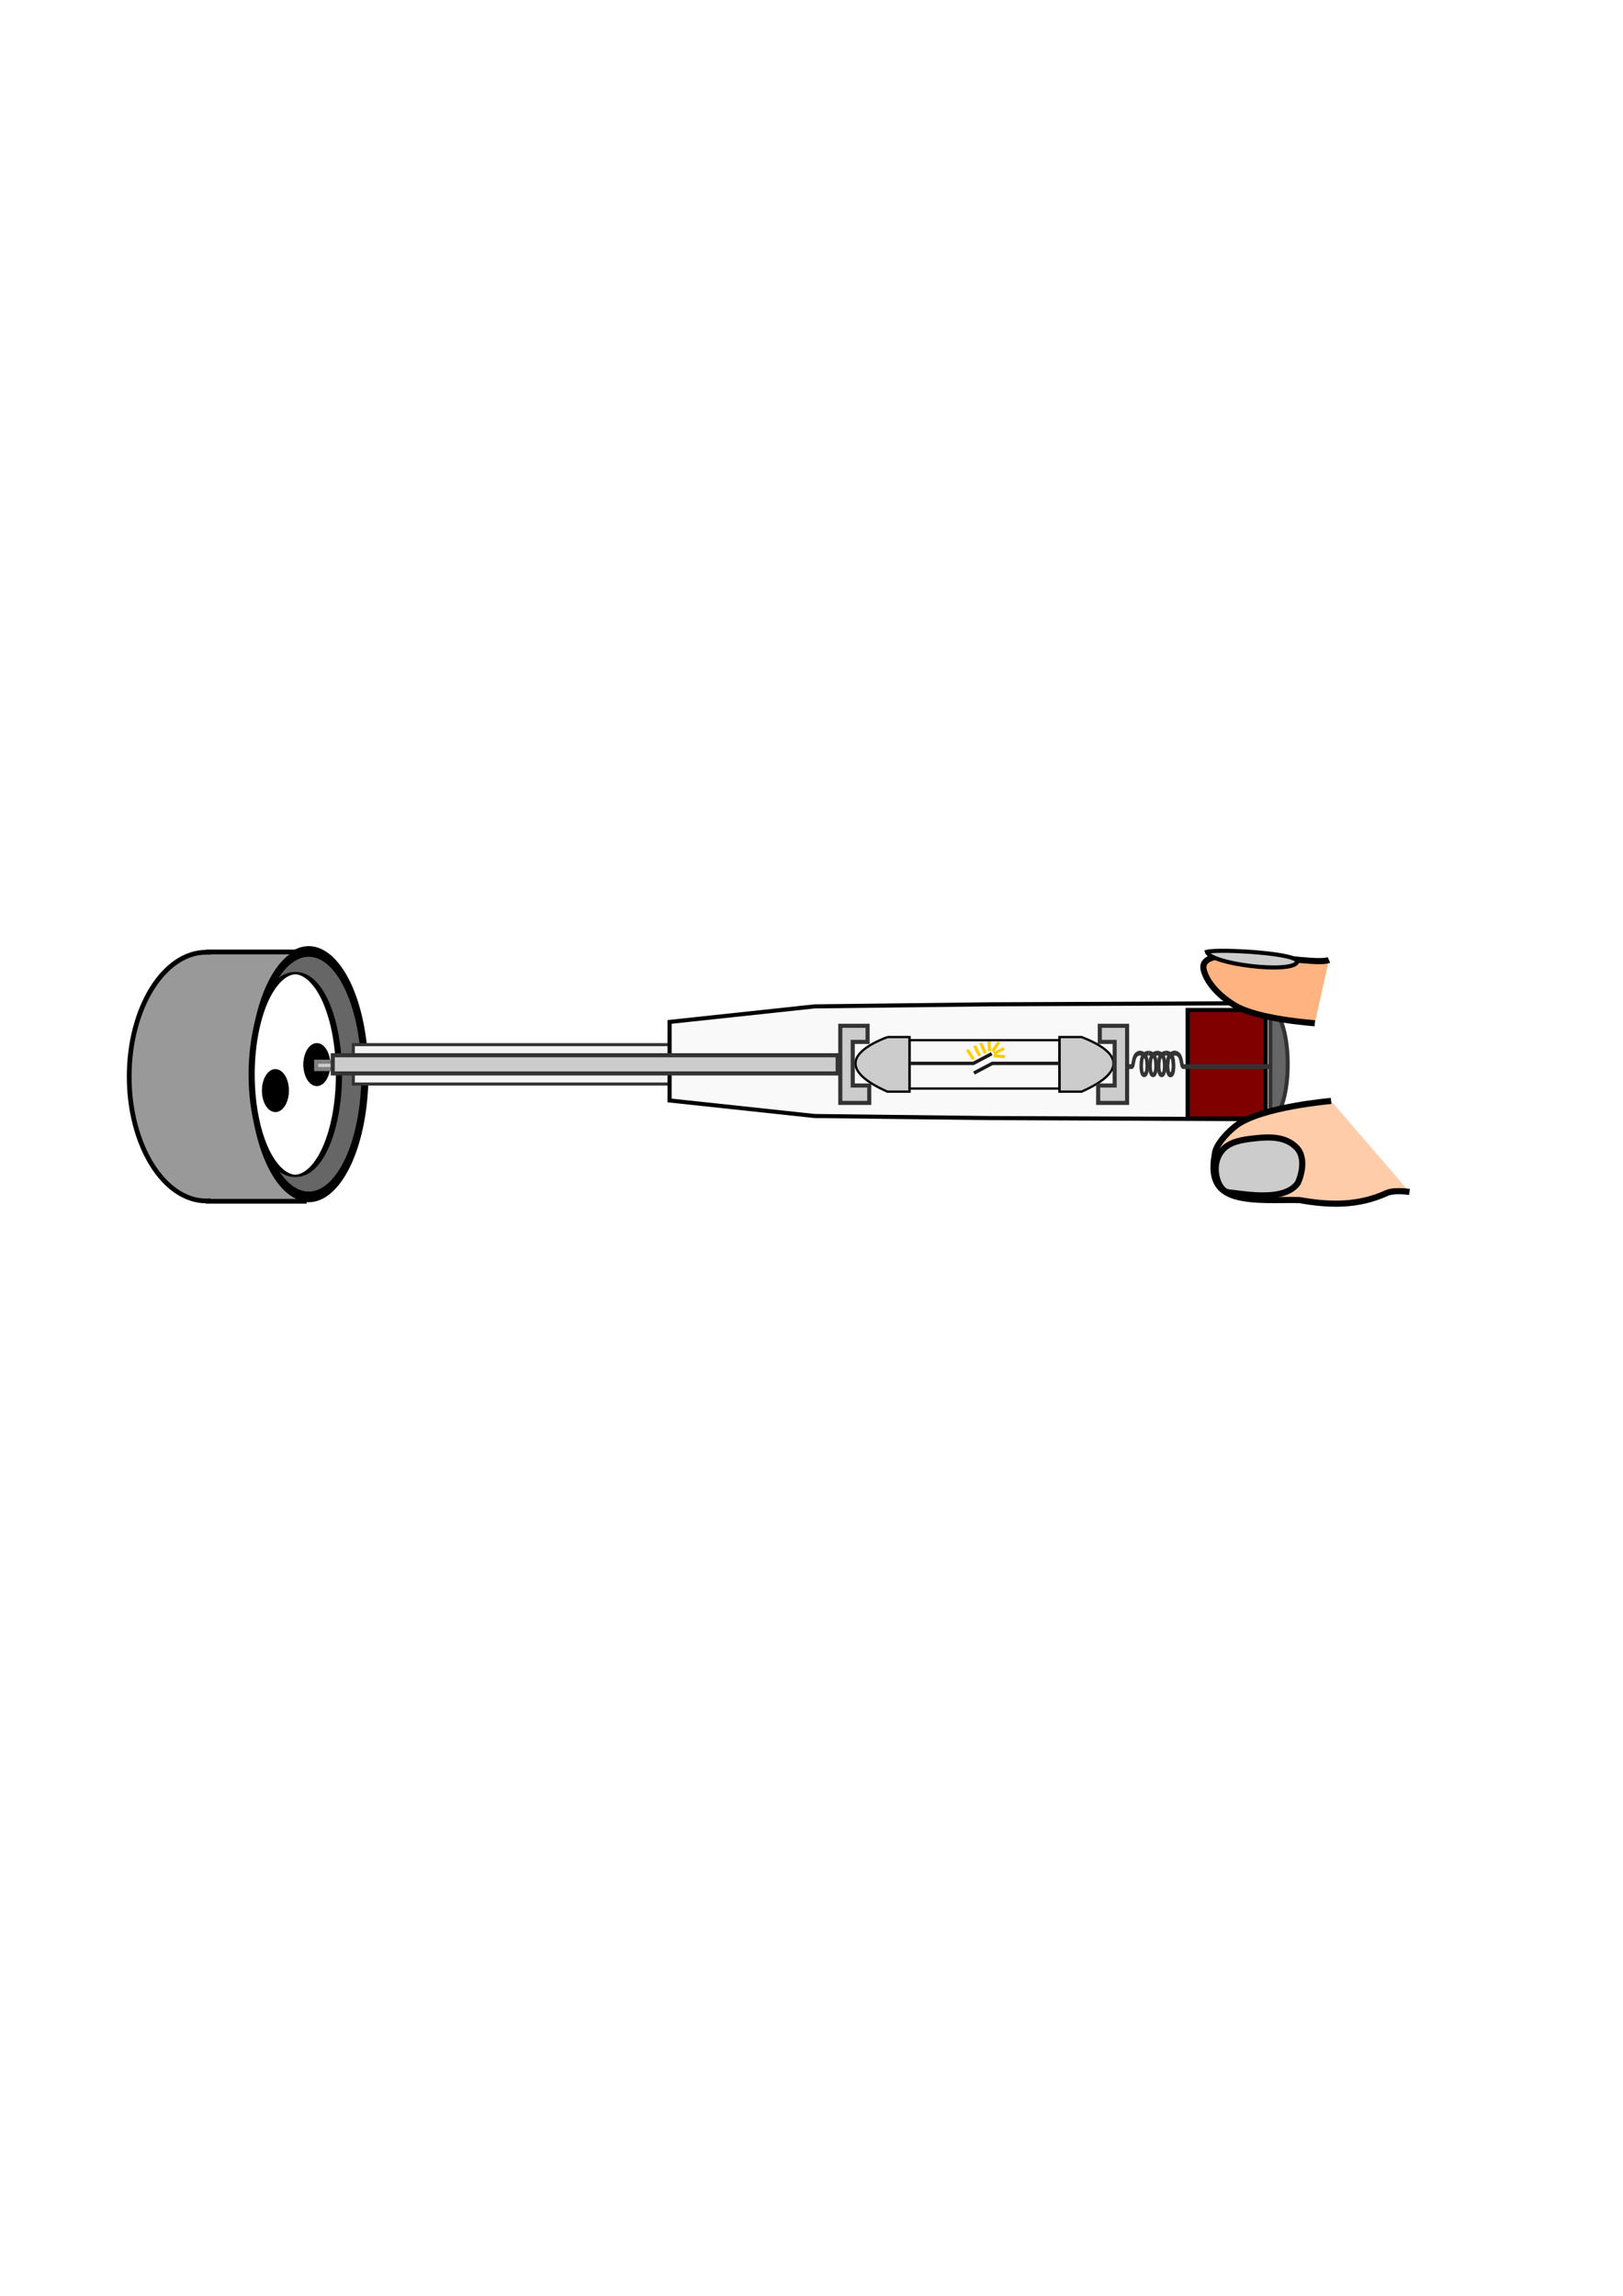 <?xml version="1.0" encoding="UTF-8" standalone="no"?>
<!-- Created with Inkscape (http://www.inkscape.org/) -->

<svg
   xmlns:dc="http://purl.org/dc/elements/1.1/"
   xmlns:cc="http://creativecommons.org/ns#"
   xmlns:rdf="http://www.w3.org/1999/02/22-rdf-syntax-ns#"
   xmlns:svg="http://www.w3.org/2000/svg"
   xmlns="http://www.w3.org/2000/svg"
   xmlns:sodipodi="http://sodipodi.sourceforge.net/DTD/sodipodi-0.dtd"
   xmlns:inkscape="http://www.inkscape.org/namespaces/inkscape"
   width="210mm"
   height="297mm"
   id="svg3216"
   version="1.1"
   inkscape:version="0.48.3.1 r9886"
   sodipodi:docname="phasenpruefer.svg">
  <title
     id="title19616">Phasenpruefer</title>
  <defs
     id="defs3218" />
  <sodipodi:namedview
     id="base"
     pagecolor="#ffffff"
     bordercolor="#666666"
     borderopacity="1.0"
     inkscape:pageopacity="0.0"
     inkscape:pageshadow="2"
     inkscape:zoom="0.59323952"
     inkscape:cx="-88.070093"
     inkscape:cy="786.55815"
     inkscape:document-units="px"
     inkscape:current-layer="layer1"
     showgrid="false"
     inkscape:snap-bbox="true"
     inkscape:snap-smooth-nodes="true"
     showguides="false"
     inkscape:guide-bbox="true"
     inkscape:snap-bbox-edge-midpoints="true"
     inkscape:snap-global="false"
     inkscape:window-width="1280"
     inkscape:window-height="974"
     inkscape:window-x="0"
     inkscape:window-y="0"
     inkscape:window-maximized="1">
    <sodipodi:guide
       orientation="0,1"
       position="156.882,738.944"
       id="guide3463" />
    <sodipodi:guide
       orientation="0,1"
       position="234.314,634.447"
       id="guide3465" />
    <inkscape:grid
       type="xygrid"
       id="grid4469" />
  </sodipodi:namedview>
  <g
     inkscape:label="Ebene 1"
     inkscape:groupmode="layer"
     id="layer1">
    <path
       sodipodi:type="arc"
       style="fill:#666666;stroke:#000000;stroke-width:5.076;stroke-linecap:round;stroke-miterlimit:4;stroke-dasharray:none;stroke-dashoffset:0"
       id="path3450"
       sodipodi:cx="370.72598"
       sodipodi:cy="584.66156"
       sodipodi:rx="40.406101"
       sodipodi:ry="58.588848"
       d="m 411.132,584.662 a 40.406,58.589 0 1 1 -80.812,0 40.406,58.589 0 1 1 80.812,0 z"
       transform="matrix(0.68,0,0,1.024,-101.121,-73.482)"
       inkscape:export-filename="/home/waldgeist/data/pics/physik/Own/elektrizitaet-magnetismus/phasenpruefer.png"
       inkscape:export-xdpi="150"
       inkscape:export-ydpi="150" />
    <path
       style="fill:#999999;stroke:#000000;stroke-width:2.318;stroke-linecap:round;stroke-miterlimit:4;stroke-dasharray:none;stroke-dashoffset:0"
       d="m 101.806,465.448 0,0.159 c -0.284,-0.01 -0.564,-0.026 -0.85,-0.026 -20.868,0 -37.774,27.225 -37.774,60.806 0,33.58 16.906,60.806 37.774,60.806 0.286,0 0.566,-0.016 0.85,-0.026 l 0,0.186 47.019,0 0,-1.142 c -14.366,-2.533 -25.661,-28.763 -25.661,-60.779 0,-29.905 9.864,-54.767 22.872,-59.982 z"
       id="path3452"
       inkscape:connector-curvature="0"
       sodipodi:nodetypes="ccsssccccscc"
       inkscape:export-filename="/home/waldgeist/data/pics/physik/Own/elektrizitaet-magnetismus/phasenpruefer.png"
       inkscape:export-xdpi="150"
       inkscape:export-ydpi="150" />
    <path
       sodipodi:type="arc"
       style="fill:#ffffff;stroke:#000000;stroke-width:1.61;stroke-linecap:round;stroke-miterlimit:4;stroke-dasharray:none;stroke-dashoffset:0"
       id="path4247"
       sodipodi:cx="233.93539"
       sodipodi:cy="382.14075"
       sodipodi:rx="11.45381"
       sodipodi:ry="68.722862"
       d="m 245.389,382.141 a 11.454,68.723 0 1 1 -22.908,0 11.454,68.723 0 1 1 22.908,0 z"
       transform="matrix(1.864,0,0,0.721,-291.635,249.849)"
       inkscape:export-filename="/home/waldgeist/data/pics/physik/Own/elektrizitaet-magnetismus/phasenpruefer.png"
       inkscape:export-xdpi="150"
       inkscape:export-ydpi="150" />
    <g
       id="g4254"
       transform="matrix(0.85,0,0,0.85,-14.323,193.376)"
       inkscape:export-filename="/home/waldgeist/data/pics/physik/Own/elektrizitaet-magnetismus/phasenpruefer.png"
       inkscape:export-xdpi="150"
       inkscape:export-ydpi="150">
      <path
         sodipodi:type="arc"
         style="fill:#000000;stroke:#000000;stroke-width:2.353;stroke-linecap:round;stroke-miterlimit:4;stroke-dasharray:none;stroke-dashoffset:0"
         id="path3470"
         sodipodi:cx="370.72598"
         sodipodi:cy="584.66156"
         sodipodi:rx="40.406101"
         sodipodi:ry="58.588848"
         d="m 411.132,584.662 c 0,32.358 -18.09,58.589 -40.406,58.589 -22.316,0 -40.406,-26.231 -40.406,-58.589 0,-32.358 18.09,-58.589 40.406,-58.589 22.316,0 40.406,26.231 40.406,58.589 z"
         transform="matrix(0.187,0,0,0.207,129.811,263.862)" />
      <path
         transform="matrix(0.187,0,0,0.207,105.978,278.81)"
         d="m 411.132,584.662 c 0,32.358 -18.09,58.589 -40.406,58.589 -22.316,0 -40.406,-26.231 -40.406,-58.589 0,-32.358 18.09,-58.589 40.406,-58.589 22.316,0 40.406,26.231 40.406,58.589 z"
         sodipodi:ry="58.588848"
         sodipodi:rx="40.406101"
         sodipodi:cy="584.66156"
         sodipodi:cx="370.72598"
         id="path4252"
         style="fill:#000000;stroke:#000000;stroke-width:2.353;stroke-linecap:round;stroke-miterlimit:4;stroke-dasharray:none;stroke-dashoffset:0"
         sodipodi:type="arc" />
    </g>
    <rect
       style="fill:#cccccc;stroke:#808080;stroke-width:2;stroke-linecap:round;stroke-miterlimit:4;stroke-dasharray:none;stroke-dashoffset:0"
       id="rect7763"
       width="14.806"
       height="3.601"
       x="154.621"
       y="-522.71"
       transform="scale(1,-1)"
       inkscape:transform-center-x="-1.8395963"
       inkscape:transform-center-y="2.3622403"
       inkscape:export-filename="/home/waldgeist/data/pics/physik/Own/elektrizitaet-magnetismus/phasenpruefer.png"
       inkscape:export-xdpi="150"
       inkscape:export-ydpi="150" />
    <rect
       style="fill:#f2f2f2;stroke:#333333;stroke-width:1.5;stroke-linecap:round;stroke-miterlimit:4;stroke-dasharray:none;stroke-dashoffset:0"
       id="rect7783"
       width="155.022"
       height="19.251"
       x="172.79"
       y="510.779"
       inkscape:export-filename="/home/waldgeist/data/pics/physik/Own/elektrizitaet-magnetismus/phasenpruefer.png"
       inkscape:export-xdpi="150"
       inkscape:export-ydpi="150" />
    <g
       id="g4409"
       transform="matrix(0.85,0,0,0.85,122.785,-239.316)"
       style="fill:#f9f9f9;stroke:#000000;stroke-width:1.176"
       inkscape:export-filename="/home/waldgeist/data/pics/physik/Own/elektrizitaet-magnetismus/phasenpruefer.png"
       inkscape:export-xdpi="150"
       inkscape:export-ydpi="150">
      <path
         inkscape:connector-curvature="0"
         style="fill:#f9f9f9;stroke:#000000;stroke-width:2.353;stroke-linecap:round;stroke-miterlimit:4;stroke-dashoffset:0"
         d="m 568.844,1111.781 -143.906,0.594 -100.719,1.188 -83.438,8.938 0,17.281 0,10.625 0,17.281 83.438,8.938 100.719,1.188 143.906,0.594 0,-28 0,-10.625 0,-28 z"
         transform="translate(0,-253.116)"
         id="rect4404" />
    </g>
    <rect
       y="493.833"
       x="580.795"
       height="53.044"
       width="38.18"
       id="rect4475"
       style="fill:#800000;stroke:#000000;stroke-width:2;stroke-linecap:round;stroke-miterlimit:4;stroke-dasharray:none;stroke-dashoffset:0"
       inkscape:export-filename="/home/waldgeist/data/pics/physik/Own/elektrizitaet-magnetismus/phasenpruefer.png"
       inkscape:export-xdpi="150"
       inkscape:export-ydpi="150" />
    <rect
       style="fill:#cccccc;stroke:#333333;stroke-width:2;stroke-linecap:round;stroke-miterlimit:4;stroke-dasharray:none;stroke-dashoffset:0"
       id="rect4413"
       width="246.926"
       height="8.889"
       x="162.721"
       y="515.96"
       inkscape:export-filename="/home/waldgeist/data/pics/physik/Own/elektrizitaet-magnetismus/phasenpruefer.png"
       inkscape:export-xdpi="150"
       inkscape:export-ydpi="150" />
    <path
       inkscape:transform-center-y="-4.3771363"
       inkscape:transform-center-x="0.152185"
       inkscape:connector-curvature="0"
       id="path11270"
       d="m 483.934,513.99 -0.27,-5.54"
       style="fill:#ffb380;stroke:#ffcc00;stroke-width:1.5;stroke-linecap:butt;stroke-linejoin:miter;stroke-miterlimit:4;stroke-opacity:1;stroke-dasharray:none"
       inkscape:export-filename="/home/waldgeist/data/pics/physik/Own/elektrizitaet-magnetismus/phasenpruefer.png"
       inkscape:export-xdpi="150"
       inkscape:export-ydpi="150" />
    <g
       transform="matrix(0.473,0,0,0.473,302.559,266.08)"
       id="g12058-5"
       inkscape:export-filename="/home/waldgeist/data/pics/physik/Own/elektrizitaet-magnetismus/phasenpruefer.png"
       inkscape:export-xdpi="150"
       inkscape:export-ydpi="150">
      <g
         transform="translate(-184.286,457.112)"
         id="g4152-4">
        <path
           sodipodi:nodetypes="ccccc"
           inkscape:connector-curvature="0"
           id="path4144-7"
           d="m 662.857,52.362 -22.857,0 0,56.429 22.857,0 c 44,-19.429 44,-39.429 0,-56.429 z"
           style="fill:#cccccc;stroke:#000000;stroke-width:2.353;stroke-linecap:round;stroke-miterlimit:4;stroke-dashoffset:0" />
        <g
           id="g4148-6"
           transform="translate(7.143,0)">
          <path
             sodipodi:nodetypes="ccccc"
             inkscape:connector-curvature="0"
             id="rect4139-5"
             d="m 455,52.362 22.857,0 0,56.429 -22.857,0 C 411,89.362 411,69.362 455,52.362 z"
             style="fill:#cccccc;stroke:#000000;stroke-width:2.353;stroke-linecap:round;stroke-miterlimit:4;stroke-dashoffset:0" />
          <rect
             y="55.576"
             x="477.857"
             height="50"
             width="155"
             id="rect4146-6"
             style="fill:none;stroke:#000000;stroke-width:2.353;stroke-linecap:round;stroke-miterlimit:4;stroke-dasharray:none;stroke-dashoffset:0" />
        </g>
      </g>
      <path
         sodipodi:nodetypes="ccc"
         inkscape:connector-curvature="0"
         id="path4202-9"
         d="m 300.714,536.689 66,0 19,-10"
         style="fill:none;stroke:#1a1a1a;stroke-width:3.529;stroke-linecap:butt;stroke-linejoin:miter;stroke-miterlimit:4;stroke-opacity:1;stroke-dasharray:none" />
      <path
         sodipodi:nodetypes="ccc"
         style="fill:none;stroke:#1a1a1a;stroke-width:3.529;stroke-linecap:butt;stroke-linejoin:miter;stroke-miterlimit:4;stroke-opacity:1;stroke-dasharray:none"
         d="m 456.286,536.689 -70,0 -19,10"
         id="path4230-3"
         inkscape:connector-curvature="0" />
    </g>
    <path
       style="fill:#cccccc;stroke:#333333;stroke-width:2;stroke-linecap:butt;stroke-linejoin:miter;stroke-miterlimit:4;stroke-opacity:1;stroke-dasharray:none"
       d="m 410.934,539.257 0,-37.705 13.345,0 0,7.881 -7.256,0 0,21.317 8.063,0 0,8.506 z"
       id="path4471"
       inkscape:connector-curvature="0"
       sodipodi:nodetypes="ccccccccc"
       inkscape:export-filename="/home/waldgeist/data/pics/physik/Own/elektrizitaet-magnetismus/phasenpruefer.png"
       inkscape:export-xdpi="150"
       inkscape:export-ydpi="150" />
    <g
       id="g5130"
       transform="matrix(0,0.2,0.147,0,452.012,396.935)"
       style="stroke:#333333;stroke-width:11.665;stroke-miterlimit:4;stroke-dasharray:none"
       inkscape:export-filename="/home/waldgeist/data/pics/physik/Own/elektrizitaet-magnetismus/phasenpruefer.png"
       inkscape:export-xdpi="150"
       inkscape:export-ydpi="150">
      <g
         style="stroke:#333333;stroke-width:3.955;stroke-miterlimit:4;stroke-opacity:1;stroke-dasharray:none"
         transform="matrix(2.949,0,0,2.949,2384.051,649.451)"
         id="g5132">
        <g
           style="stroke:#333333;stroke-width:3.955;stroke-miterlimit:4;stroke-opacity:1;stroke-dasharray:none"
           id="g5134">
          <path
             inkscape:connector-curvature="0"
             id="path5136"
             style="fill:none;stroke:#333333;stroke-width:3.955;stroke-linecap:butt;stroke-linejoin:miter;stroke-miterlimit:4;stroke-opacity:1;stroke-dasharray:none"
             d="m -608.397,33.037 c 0,-3.29 1.426,-7.418 6.315,-8.159 4.889,-0.741 11.636,-0.581 11.643,3 0.007,3.581 -6.754,3.72 -11.643,3 -4.889,-0.72 -6.278,-5.032 -6.315,-7.87"
             sodipodi:nodetypes="czsss" />
          <path
             inkscape:connector-curvature="0"
             id="path5138"
             style="fill:none;stroke:#333333;stroke-width:3.955;stroke-linecap:butt;stroke-linejoin:miter;stroke-miterlimit:4;stroke-opacity:1;stroke-dasharray:none"
             d="m -608.378,43.005 c 0,-3.29 1.426,-7.418 6.315,-8.159 4.889,-0.741 11.636,-0.581 11.643,3 0.007,3.581 -6.754,3.72 -11.643,3 -4.889,-0.72 -6.278,-5.032 -6.315,-7.87"
             sodipodi:nodetypes="czsss" />
          <path
             inkscape:connector-curvature="0"
             id="path5142"
             style="fill:none;stroke:#333333;stroke-width:3.955;stroke-linecap:butt;stroke-linejoin:miter;stroke-miterlimit:4;stroke-opacity:1;stroke-dasharray:none"
             d="m -608.378,52.717 c 0,-3.29 1.426,-7.418 6.315,-8.159 4.889,-0.741 11.636,-0.581 11.643,3 0.007,3.581 -6.754,3.72 -11.643,3 -4.889,-0.72 -6.278,-5.032 -6.315,-7.87"
             sodipodi:nodetypes="czsss" />
          <path
             inkscape:connector-curvature="0"
             id="path5144"
             style="fill:none;stroke:#333333;stroke-width:3.955;stroke-linecap:butt;stroke-linejoin:miter;stroke-miterlimit:4;stroke-opacity:1;stroke-dasharray:none"
             d="m -608.378,62.692 c 0,-3.29 1.426,-7.418 6.315,-8.159 4.889,-0.741 11.636,-0.581 11.643,3 0.007,3.581 -6.754,3.72 -11.643,3 -4.889,-0.72 -6.278,-5.032 -6.315,-7.87"
             sodipodi:nodetypes="czsss" />
          <path
             inkscape:connector-curvature="0"
             sodipodi:nodetypes="czsss"
             d="m -608.378,62.692 c 0,-3.29 1.426,-7.418 6.315,-8.159 4.889,-0.741 11.636,-0.581 11.643,3 0.007,3.581 -6.754,3.72 -11.643,3 -4.889,-0.72 -6.278,-5.032 -6.315,-7.87"
             style="fill:none;stroke:#333333;stroke-width:3.955;stroke-linecap:butt;stroke-linejoin:miter;stroke-miterlimit:4;stroke-opacity:1;stroke-dasharray:none"
             id="path5146" />
        </g>
      </g>
      <path
         inkscape:connector-curvature="0"
         sodipodi:nodetypes="csc"
         id="path5148"
         d="m 589.796,834.682 c 2.277,25.26 32.644,18.383 33.084,26.446 0.289,5.287 0,276.615 0,282.92"
         style="fill:none;stroke:#333333;stroke-width:11.665;stroke-linecap:round;stroke-linejoin:miter;stroke-miterlimit:4;stroke-opacity:1;stroke-dasharray:none" />
      <path
         inkscape:connector-curvature="0"
         style="fill:none;stroke:#333333;stroke-width:11.665;stroke-linecap:round;stroke-linejoin:miter;stroke-miterlimit:4;stroke-opacity:1;stroke-dasharray:none"
         d="m 589.796,716.635 c 2.277,-25.26 32.644,-18.383 33.084,-26.446 0.289,-5.287 0,-32.064 0,-38.37"
         id="path5150"
         sodipodi:nodetypes="csc" />
    </g>
    <path
       sodipodi:type="arc"
       style="fill:#666666;fill-opacity:1;fill-rule:nonzero;stroke:#333333;stroke-width:2.692;stroke-linecap:butt;stroke-linejoin:miter;stroke-miterlimit:4;stroke-opacity:1;stroke-dasharray:none;stroke-dashoffset:0"
       id="path19463"
       sodipodi:cx="631.91168"
       sodipodi:cy="153.69481"
       sodipodi:rx="11.588911"
       sodipodi:ry="34.766731"
       d="m 631.912,188.462 a 11.589,34.767 0 1 1 0,-69.533 l 0,34.767 z"
       sodipodi:start="1.5707963"
       sodipodi:end="4.712389"
       transform="matrix(-0.726,0,0,0.76,1080.037,403.545)"
       inkscape:export-filename="/home/waldgeist/data/pics/physik/Own/elektrizitaet-magnetismus/phasenpruefer.png"
       inkscape:export-xdpi="150"
       inkscape:export-ydpi="150" />
    <path
       sodipodi:nodetypes="ccccccccc"
       inkscape:connector-curvature="0"
       id="path4473"
       d="m 551.189,539.257 0,-37.705 -13.345,0 0,7.881 7.256,0 0,21.317 -8.063,0 0,8.506 z"
       style="fill:#cccccc;stroke:#333333;stroke-width:2;stroke-linecap:butt;stroke-linejoin:miter;stroke-miterlimit:4;stroke-opacity:1;stroke-dasharray:none"
       inkscape:export-filename="/home/waldgeist/data/pics/physik/Own/elektrizitaet-magnetismus/phasenpruefer.png"
       inkscape:export-xdpi="150"
       inkscape:export-ydpi="150" />
    <path
       style="fill:#ffb380;stroke:#ffcc00;stroke-width:1.5;stroke-linecap:butt;stroke-linejoin:miter;stroke-miterlimit:4;stroke-opacity:1;stroke-dasharray:none"
       d="m 481.817,514.971 -2.253,-5.068"
       id="path7977"
       inkscape:connector-curvature="0"
       inkscape:transform-center-x="1.723505"
       inkscape:transform-center-y="-4.0264163"
       inkscape:export-filename="/home/waldgeist/data/pics/physik/Own/elektrizitaet-magnetismus/phasenpruefer.png"
       inkscape:export-xdpi="150"
       inkscape:export-ydpi="150" />
    <path
       style="fill:#ffb380;stroke:#ffcc00;stroke-width:1.5;stroke-linecap:butt;stroke-linejoin:miter;stroke-miterlimit:4;stroke-opacity:1;stroke-dasharray:none"
       d="m 485.371,513.972 3.184,-4.542"
       id="path11272"
       inkscape:connector-curvature="0"
       inkscape:transform-center-x="-2.563895"
       inkscape:transform-center-y="-3.5509063"
       inkscape:export-filename="/home/waldgeist/data/pics/physik/Own/elektrizitaet-magnetismus/phasenpruefer.png"
       inkscape:export-xdpi="150"
       inkscape:export-ydpi="150" />
    <path
       inkscape:transform-center-y="-1.9639863"
       inkscape:transform-center-x="-3.91475"
       inkscape:connector-curvature="0"
       id="path11274"
       d="m 486.093,515.151 4.923,-2.556"
       style="fill:#ffb380;stroke:#ffcc00;stroke-width:1.5;stroke-linecap:butt;stroke-linejoin:miter;stroke-miterlimit:4;stroke-opacity:1;stroke-dasharray:none"
       inkscape:export-filename="/home/waldgeist/data/pics/physik/Own/elektrizitaet-magnetismus/phasenpruefer.png"
       inkscape:export-xdpi="150"
       inkscape:export-ydpi="150" />
    <path
       style="fill:#ffb380;stroke:#ffcc00;stroke-width:1.5;stroke-linecap:butt;stroke-linejoin:miter;stroke-miterlimit:4;stroke-opacity:1;stroke-dasharray:none"
       d="m 485.977,516.162 5.52,0.546"
       id="path11276"
       inkscape:connector-curvature="0"
       inkscape:transform-center-x="-4.352135"
       inkscape:transform-center-y="0.4913537"
       inkscape:export-filename="/home/waldgeist/data/pics/physik/Own/elektrizitaet-magnetismus/phasenpruefer.png"
       inkscape:export-xdpi="150"
       inkscape:export-ydpi="150" />
    <path
       inkscape:transform-center-y="-3.9095963"
       inkscape:transform-center-x="1.974225"
       inkscape:connector-curvature="0"
       id="path11280"
       d="m 479.134,516.26 -2.569,-4.916"
       style="fill:#ffb380;stroke:#ffcc00;stroke-width:1.5;stroke-linecap:butt;stroke-linejoin:miter;stroke-miterlimit:4;stroke-opacity:1;stroke-dasharray:none"
       inkscape:export-filename="/home/waldgeist/data/pics/physik/Own/elektrizitaet-magnetismus/phasenpruefer.png"
       inkscape:export-xdpi="150"
       inkscape:export-ydpi="150" />
    <path
       style="fill:#ffb380;stroke:#ffcc00;stroke-width:1.5;stroke-linecap:butt;stroke-linejoin:miter;stroke-miterlimit:4;stroke-opacity:1;stroke-dasharray:none"
       d="m 476.082,517.945 -2.998,-4.667"
       id="path11282"
       inkscape:connector-curvature="0"
       inkscape:transform-center-x="2.315805"
       inkscape:transform-center-y="-3.7174613"
       inkscape:export-filename="/home/waldgeist/data/pics/physik/Own/elektrizitaet-magnetismus/phasenpruefer.png"
       inkscape:export-xdpi="150"
       inkscape:export-ydpi="150" />
    <g
       id="g11889"
       transform="matrix(0.881,0.926,-0.926,0.881,643.488,330.085)"
       inkscape:export-filename="/home/waldgeist/data/pics/physik/Own/elektrizitaet-magnetismus/phasenpruefer.png"
       inkscape:export-xdpi="150"
       inkscape:export-ydpi="150">
      <path
         sodipodi:nodetypes="csccccc"
         inkscape:connector-curvature="0"
         id="path11885"
         d="m 122.051,108.054 c 0,0 -16.619,20.667 -18.184,32.553 -0.466,3.538 -0.218,9.66 1.566,12.75 4.831,6.915 9.992,10.768 17.68,6.456 6.455,-3.727 12.75,-11.545 18.021,-16.816 9.118,-6.728 17.151,-14.42 21.208,-26.354 1.351,-3.096 5.604,-6.314 5.604,-6.314"
         style="fill:#ffccaa;stroke:#000000;stroke-width:2.347;stroke-linecap:butt;stroke-linejoin:miter;stroke-miterlimit:4;stroke-opacity:1;stroke-dasharray:none" />
      <path
         sodipodi:nodetypes="ssssccss"
         inkscape:connector-curvature="0"
         id="path11887"
         d="m 107.03,151.46 c -0.585,-4.469 2.379,-8.622 5.11,-12.208 2.517,-3.304 5.398,-6.766 9.227,-8.375 2.228,-0.937 5.008,-1.356 7.239,-0.426 3.435,1.431 5.958,4.937 7.381,8.375 1.856,8.654 -10.643,17.504 -15.756,21.86 -1.59,1.193 -4.157,0.692 -5.962,-0.142 -3.741,-1.73 -6.705,-4.998 -7.239,-9.085 z"
         style="fill:#cccccc;stroke:#000000;stroke-width:2.347;stroke-linecap:butt;stroke-linejoin:miter;stroke-miterlimit:4;stroke-opacity:1;stroke-dasharray:none" />
    </g>
    <rect
       inkscape:export-ydpi="150"
       inkscape:export-xdpi="150"
       inkscape:export-filename="/home/waldgeist/data/pics/physik/Own/elektrizitaet-magnetismus/phasenpruefer.png"
       style="fill:none;stroke:#ffffff;stroke-width:1.5;stroke-linecap:round;stroke-miterlimit:4;stroke-dasharray:none;stroke-dashoffset:0"
       id="rect11973"
       width="690.278"
       height="219.136"
       x="26.908"
       y="416.613" />
    <g
       id="g11879"
       transform="matrix(-0.037,1.278,-1.278,-0.037,836.658,398.456)"
       inkscape:export-filename="/home/waldgeist/data/pics/physik/Own/elektrizitaet-magnetismus/phasenpruefer.png"
       inkscape:export-xdpi="150"
       inkscape:export-ydpi="150">
      <path
         sodipodi:nodetypes="csac"
         inkscape:connector-curvature="0"
         id="path11369"
         d="m 59.655,144.415 c 2.861,5.961 -6.539,51.001 5.166,47.766 5.505,-1.521 10.41,-7.12 13.35,-12.446 5.022,-9.101 5.83,-30.636 5.83,-30.636"
         style="fill:#ffb380;stroke:#000000;stroke-width:2.347;stroke-linecap:butt;stroke-linejoin:miter;stroke-miterlimit:4;stroke-opacity:1;stroke-dasharray:none" />
      <path
         sodipodi:nodetypes="scs"
         inkscape:connector-curvature="0"
         id="rect11366"
         d="m 60.948,156.603 c 4.429,2.319 1.623,33.074 -3.052,34.565 -1.324,-4.218 -0.537,-36.444 3.052,-34.565 z"
         style="fill:#cccccc;stroke:#000000;stroke-width:1.565;stroke-linecap:round;stroke-miterlimit:4;stroke-dashoffset:0" />
    </g>
  </g>
</svg>
